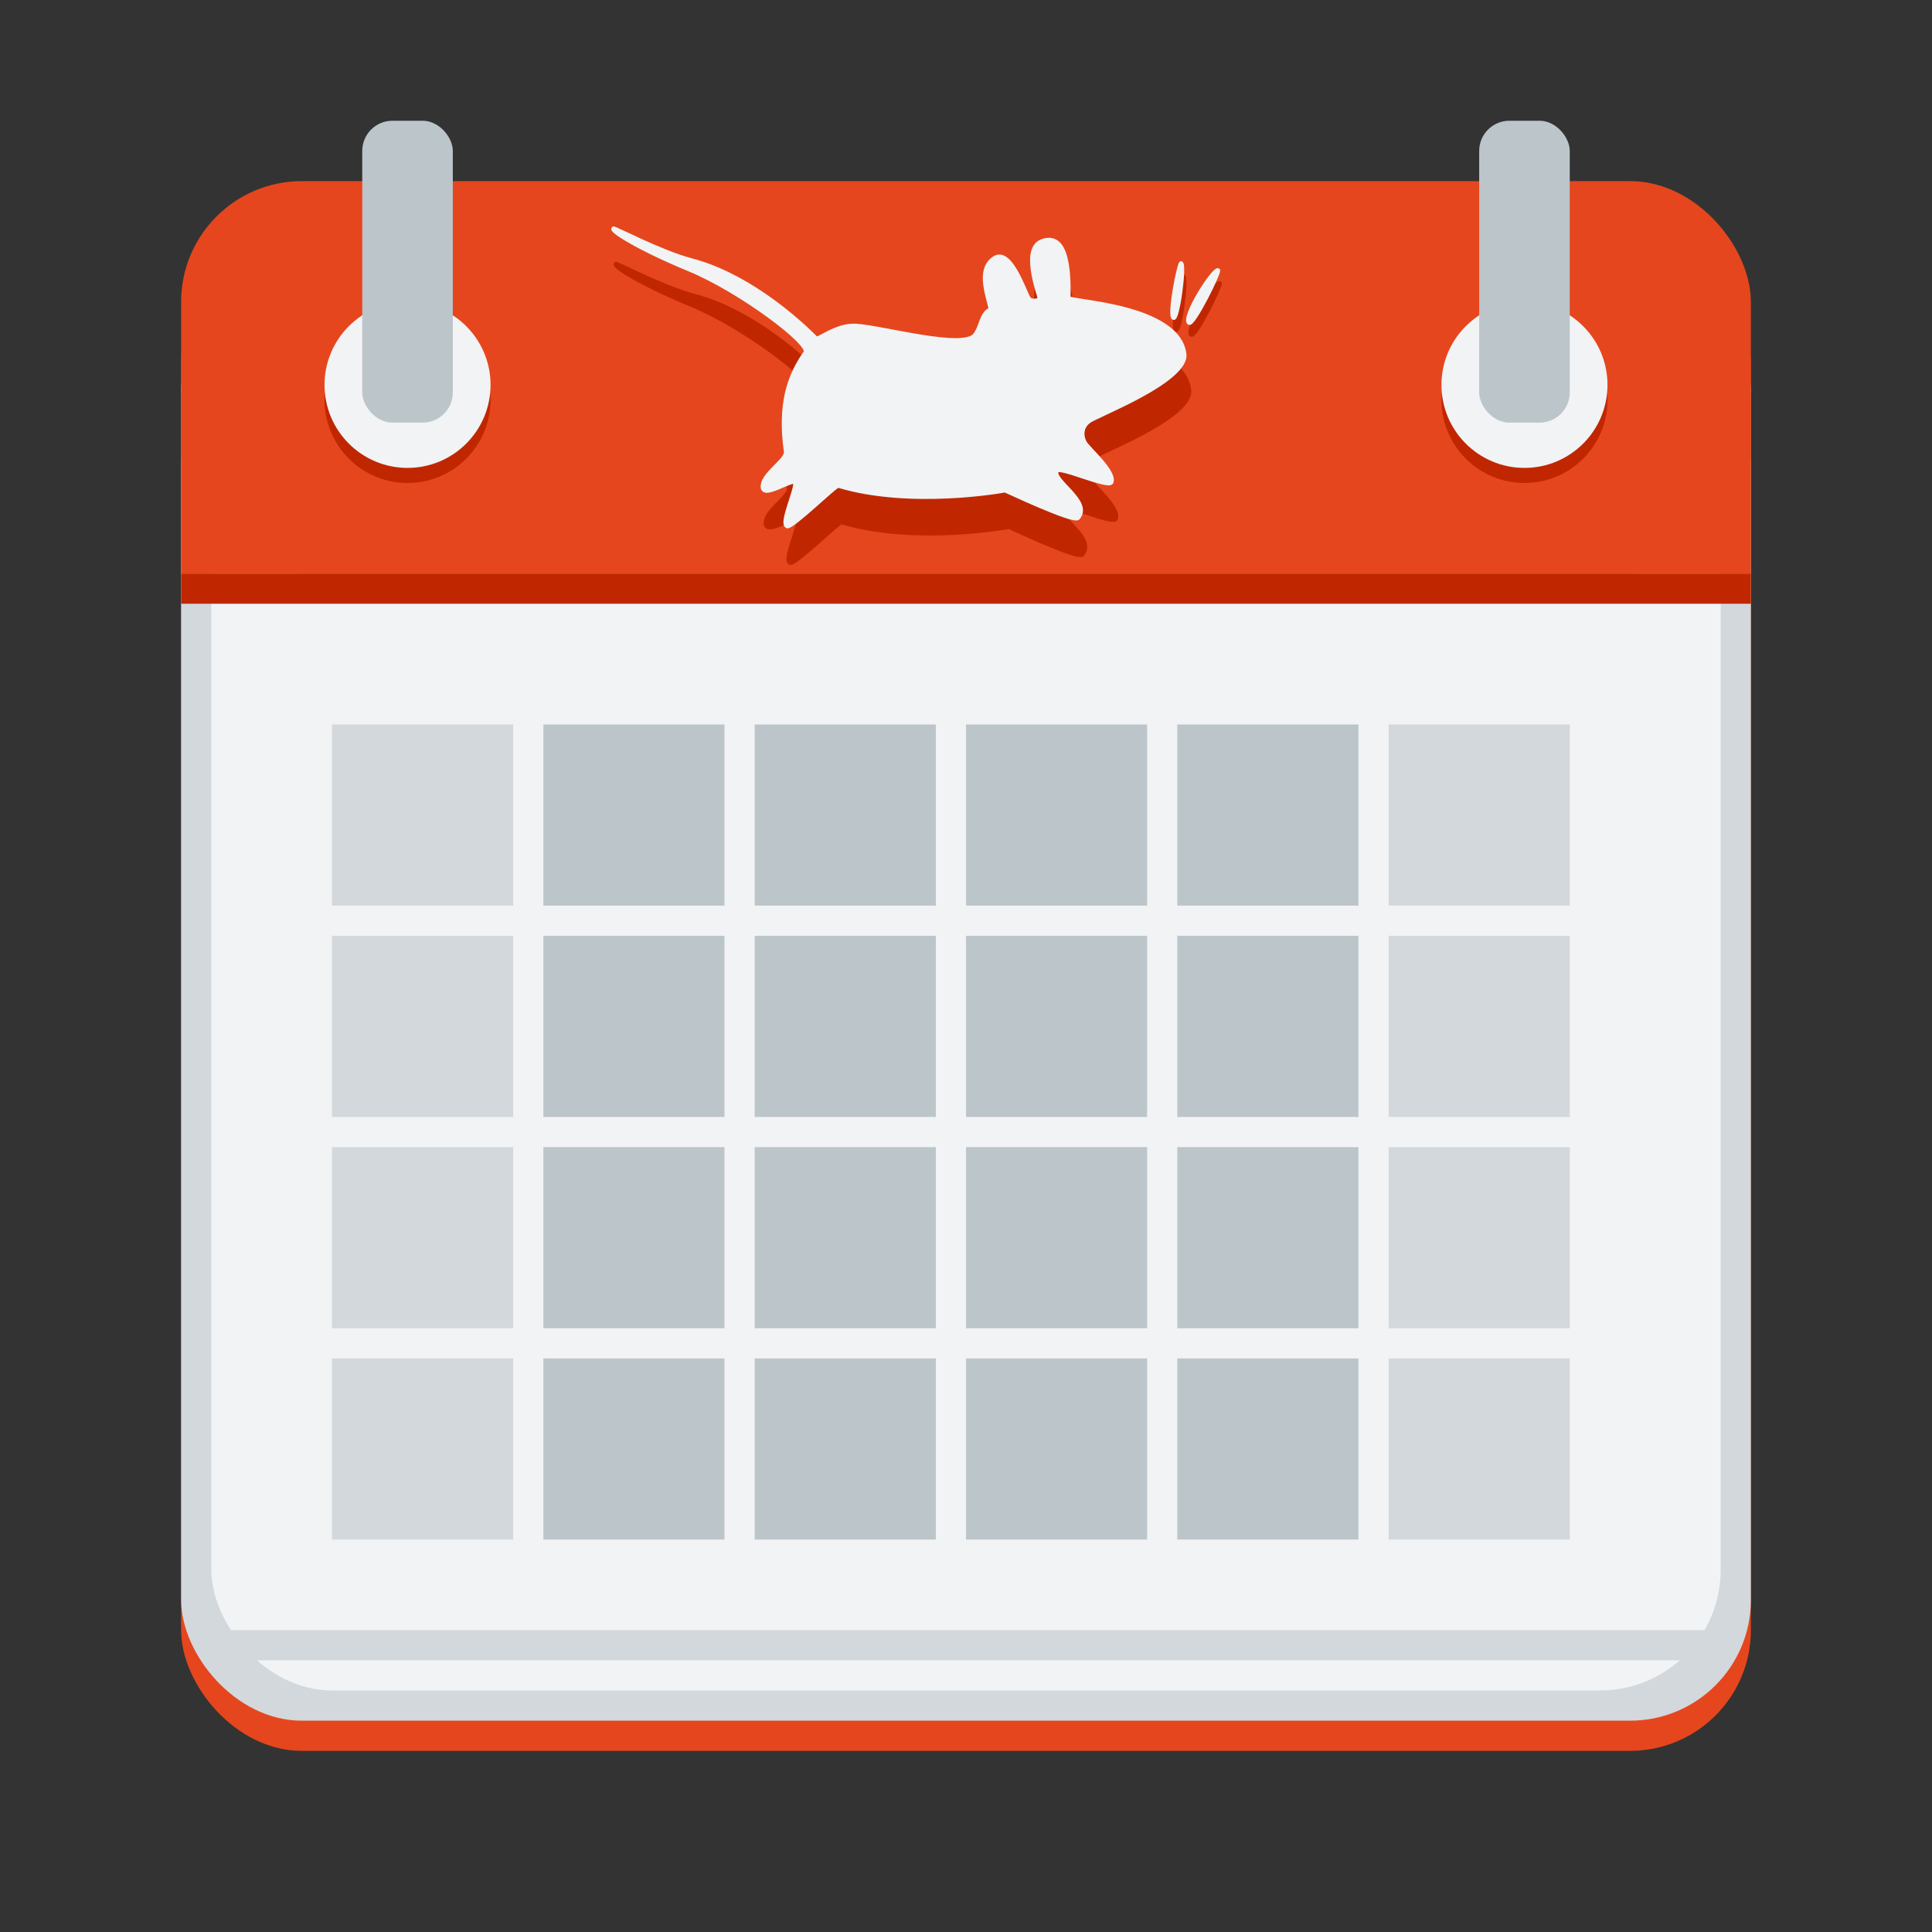 <?xml version="1.0" encoding="UTF-8" standalone="no"?>
<svg
   width="64"
   height="64"
   id="svg11300"
   version="1.0"
   style="display:inline;enable-background:new"
   viewBox="0 0 64 64"
   sodipodi:docname="org.xfce.orage.svg"
   inkscape:version="1.1.1 (3bf5ae0d25, 2021-09-20)"
   inkscape:export-filename="org.xfce.orage.png"
   inkscape:export-xdpi="96"
   inkscape:export-ydpi="96"
   xmlns:inkscape="http://www.inkscape.org/namespaces/inkscape"
   xmlns:sodipodi="http://sodipodi.sourceforge.net/DTD/sodipodi-0.dtd"
   xmlns="http://www.w3.org/2000/svg"
   xmlns:svg="http://www.w3.org/2000/svg"
   xmlns:rdf="http://www.w3.org/1999/02/22-rdf-syntax-ns#"
   xmlns:cc="http://creativecommons.org/ns#"
   xmlns:dc="http://purl.org/dc/elements/1.1/">
  <rect x="0" y="0" width="64" height="64" fill="#333333" stroke="none"/>
  <sodipodi:namedview
     pagecolor="#ffffff"
     bordercolor="#666666"
     borderopacity="1"
     objecttolerance="10"
     gridtolerance="10"
     guidetolerance="10"
     inkscape:pageopacity="0"
     inkscape:pageshadow="2"
     inkscape:window-width="1385"
     inkscape:window-height="1026"
     id="namedview44"
     showgrid="false"
     inkscape:zoom="15.217653"
     inkscape:cx="20.92964"
     inkscape:cy="34.433694"
     inkscape:window-x="235"
     inkscape:window-y="0"
     inkscape:window-maximized="0"
     inkscape:current-layer="svg11300"
     inkscape:lockguides="false"
     showguides="true"
     inkscape:guide-bbox="true"
     inkscape:pagecheckerboard="0"
     inkscape:snap-center="true"
     inkscape:snap-object-midpoints="true"
     width="64px">
    <inkscape:grid
       type="xygrid"
       id="grid4761"
       empspacing="4" />
  </sodipodi:namedview>
  <title
     id="title4162">Adwaita Icon Template</title>
  <defs
     id="defs3">
    <linearGradient
       id="linearGradient1020"
       inkscape:swatch="gradient">
      <stop
         style="stop-color:#ffffff;stop-opacity:1;"
         offset="0"
         id="stop1016" />
      <stop
         style="stop-color:#ffffff;stop-opacity:0.094"
         offset="1"
         id="stop1018" />
    </linearGradient>
  </defs>
  <rect
     style="display:inline;opacity:1;fill:#e6461d;fill-opacity:1;stroke:none;stroke-width:0.25;stroke-linecap:butt;stroke-linejoin:miter;stroke-miterlimit:4;stroke-dasharray:none;stroke-dashoffset:0;stroke-opacity:1;marker:none;marker-start:none;marker-mid:none;marker-end:none;paint-order:normal;enable-background:new"
     id="rect905"
     width="52"
     height="50"
     x="6"
     y="8"
     rx="4"
     ry="4" />
  <rect
     style="display:inline;opacity:1;fill:#d2d8dc;fill-opacity:1;stroke:none;stroke-width:0.25;stroke-linecap:butt;stroke-linejoin:miter;stroke-miterlimit:4;stroke-dasharray:none;stroke-dashoffset:0;stroke-opacity:1;marker:none;marker-start:none;marker-mid:none;marker-end:none;paint-order:normal;enable-background:new"
     id="rect879"
     width="52"
     height="48"
     x="6"
     y="9"
     rx="4"
     ry="4" />
  <rect
     ry="4"
     rx="4"
     y="11"
     x="7"
     height="45"
     width="50"
     id="rect1711"
     style="display:inline;opacity:1;fill:#f1f3f5;fill-opacity:1;stroke:none;stroke-width:0.25;stroke-linecap:butt;stroke-linejoin:miter;stroke-miterlimit:4;stroke-dasharray:none;stroke-dashoffset:0;stroke-opacity:1;marker:none;marker-start:none;marker-mid:none;marker-end:none;paint-order:normal;enable-background:new" />
  <rect
     style="opacity:1;fill:#e6461d;fill-opacity:1;stroke-width:1;stroke-linecap:round;stroke-linejoin:round"
     id="rect874"
     width="52"
     height="13"
     x="6"
     y="6"
     rx="4"
     ry="4" />
  <rect
     style="opacity:1;fill:#e6461d;fill-opacity:1;stroke-width:1;stroke-linecap:round;stroke-linejoin:round"
     id="rect1106"
     width="52"
     height="6"
     x="6"
     y="13" />
  <rect
     style="opacity:1;fill:#c02700;fill-opacity:1;stroke-width:1;stroke-linecap:round;stroke-linejoin:round"
     id="rect15096"
     width="52"
     height="1"
     x="6"
     y="19" />
  <rect
     style="opacity:1;fill:#bcc5ca;fill-opacity:1;stroke-width:1;stroke-linecap:round;stroke-linejoin:round"
     id="rect15906"
     width="6"
     height="6"
     x="25"
     y="24" />
  <rect
     style="opacity:1;fill:#bcc5ca;fill-opacity:1;stroke-width:1;stroke-linecap:round;stroke-linejoin:round"
     id="rect15992"
     width="6"
     height="6"
     x="18"
     y="24" />
  <rect
     style="opacity:1;fill:#bcc5ca;fill-opacity:1;stroke-width:1;stroke-linecap:round;stroke-linejoin:round"
     id="rect16370"
     width="6"
     height="6"
     x="32"
     y="24" />
  <rect
     style="opacity:1;fill:#bcc5ca;fill-opacity:1;stroke-width:1;stroke-linecap:round;stroke-linejoin:round"
     id="rect17370"
     width="6"
     height="6"
     x="39"
     y="24" />
  <rect
     style="opacity:1;fill:#d2d8dc;fill-opacity:1;stroke-width:1;stroke-linecap:round;stroke-linejoin:round"
     id="rect112097"
     width="6"
     height="6"
     x="46"
     y="24" />
  <rect
     style="opacity:1;fill:#bcc5ca;fill-opacity:1;stroke-width:1;stroke-linecap:round;stroke-linejoin:round"
     id="rect112193"
     width="6"
     height="6"
     x="25"
     y="31" />
  <rect
     style="opacity:1;fill:#bcc5ca;fill-opacity:1;stroke-width:1;stroke-linecap:round;stroke-linejoin:round"
     id="rect112197"
     width="6"
     height="6"
     x="18"
     y="31" />
  <rect
     style="opacity:1;fill:#bcc5ca;fill-opacity:1;stroke-width:1;stroke-linecap:round;stroke-linejoin:round"
     id="rect112199"
     width="6"
     height="6"
     x="32"
     y="31" />
  <rect
     style="opacity:1;fill:#bcc5ca;fill-opacity:1;stroke-width:1;stroke-linecap:round;stroke-linejoin:round"
     id="rect112201"
     width="6"
     height="6"
     x="39"
     y="31" />
  <rect
     style="opacity:1;fill:#d2d8dc;fill-opacity:1;stroke-width:1;stroke-linecap:round;stroke-linejoin:round"
     id="rect112205"
     width="6"
     height="6"
     x="46"
     y="31" />
  <rect
     style="opacity:1;fill:#bcc5ca;fill-opacity:1;stroke-width:1;stroke-linecap:round;stroke-linejoin:round"
     id="rect112287"
     width="6"
     height="6"
     x="25"
     y="38" />
  <rect
     style="opacity:1;fill:#bcc5ca;fill-opacity:1;stroke-width:1;stroke-linecap:round;stroke-linejoin:round"
     id="rect112291"
     width="6"
     height="6"
     x="18"
     y="38" />
  <rect
     style="opacity:1;fill:#bcc5ca;fill-opacity:1;stroke-width:1;stroke-linecap:round;stroke-linejoin:round"
     id="rect112293"
     width="6"
     height="6"
     x="32"
     y="38" />
  <rect
     style="opacity:1;fill:#bcc5ca;fill-opacity:1;stroke-width:1;stroke-linecap:round;stroke-linejoin:round"
     id="rect112295"
     width="6"
     height="6"
     x="39"
     y="38" />
  <rect
     style="opacity:1;fill:#d2d8dc;fill-opacity:1;stroke-width:1;stroke-linecap:round;stroke-linejoin:round"
     id="rect112299"
     width="6"
     height="6"
     x="46"
     y="38" />
  <rect
     style="opacity:1;fill:#bcc5ca;fill-opacity:1;stroke-width:1;stroke-linecap:round;stroke-linejoin:round"
     id="rect112395"
     width="6"
     height="6"
     x="25"
     y="45" />
  <rect
     style="opacity:1;fill:#bcc5ca;fill-opacity:1;stroke-width:1;stroke-linecap:round;stroke-linejoin:round"
     id="rect112399"
     width="6"
     height="6"
     x="18"
     y="45" />
  <rect
     style="opacity:1;fill:#bcc5ca;fill-opacity:1;stroke-width:1;stroke-linecap:round;stroke-linejoin:round"
     id="rect112401"
     width="6"
     height="6"
     x="32"
     y="45" />
  <rect
     style="opacity:1;fill:#bcc5ca;fill-opacity:1;stroke-width:1;stroke-linecap:round;stroke-linejoin:round"
     id="rect112403"
     width="6"
     height="6"
     x="39"
     y="45" />
  <rect
     style="opacity:1;fill:#d2d8dc;fill-opacity:1;stroke-width:1;stroke-linecap:round;stroke-linejoin:round"
     id="rect112407"
     width="6"
     height="6"
     x="46"
     y="45" />
  <rect
     style="opacity:1;fill:#d2d8dc;fill-opacity:1;stroke-width:1;stroke-linecap:round;stroke-linejoin:round"
     id="rect25256"
     width="6"
     height="6"
     x="11"
     y="24" />
  <rect
     style="opacity:1;fill:#d2d8dc;fill-opacity:1;stroke-width:1;stroke-linecap:round;stroke-linejoin:round"
     id="rect25258"
     width="6"
     height="6"
     x="11"
     y="31" />
  <rect
     style="opacity:1;fill:#d2d8dc;fill-opacity:1;stroke-width:1;stroke-linecap:round;stroke-linejoin:round"
     id="rect25260"
     width="6"
     height="6"
     x="11"
     y="38" />
  <rect
     style="opacity:1;fill:#d2d8dc;fill-opacity:1;stroke-width:1;stroke-linecap:round;stroke-linejoin:round"
     id="rect25262"
     width="6"
     height="6"
     x="11"
     y="45" />
  <g
     id="g895"
     style="display:inline;fill:#f1f3f5;fill-opacity:1;stroke:none;stroke-width:0.84;enable-background:new"
     transform="matrix(0.221,0,0,0.221,8.618,-60.611)" />
  <rect
     style="fill:#d2d8dc;fill-opacity:1;stroke-width:0.5;stroke-linecap:round;stroke-linejoin:round"
     id="rect1067"
     width="50"
     height="1"
     x="7"
     y="54" />
  <circle
     style="display:inline;fill:#c02700;fill-opacity:1;stroke-width:1;stroke-linecap:round;stroke-linejoin:round;enable-background:new"
     id="circle191262"
     cx="13.5"
     cy="13.25"
     r="2.75" />
  <circle
     style="display:inline;fill:#f1f3f5;fill-opacity:1;stroke-width:1;stroke-linecap:round;stroke-linejoin:round;enable-background:new"
     id="path2530"
     cx="13.5"
     cy="12.75"
     r="2.75" />
  <g
     id="g901"
     transform="matrix(0.111,0,0,0.111,3.422,-30.476)"
     style="display:inline;fill:#f1f3f5;fill-opacity:1;stroke:none;stroke-width:1.68;enable-background:new">
    <path
       id="path899"
       style="color:#000000;fill:#c02700;fill-opacity:1;fill-rule:evenodd;stroke-width:1.41;-inkscape-stroke:none"
       d="m 152.898,352.712 -0.105,0.011 -0.105,0.053 c -0.13,0.071 -0.272,0.215 -0.347,0.389 -0.075,0.174 -0.068,0.353 -0.042,0.484 0.053,0.261 0.156,0.391 0.274,0.537 0.235,0.291 0.569,0.585 1.031,0.937 0.924,0.704 2.358,1.62 4.304,2.725 3.892,2.211 9.809,5.143 17.51,8.313 7.596,3.127 16.719,8.693 23.698,13.785 3.49,2.546 6.452,4.977 8.408,6.903 0.978,0.963 1.701,1.806 2.105,2.431 0.202,0.312 0.318,0.573 0.358,0.726 0.04,0.153 0.007,0.145 0.032,0.105 l 0.021,-0.021 c -5.062,7.13 -8.057,15.779 -6.009,30.296 v 0.011 c 0.039,0.272 -0.234,0.913 -0.873,1.694 -0.639,0.781 -1.561,1.676 -2.494,2.631 -0.933,0.954 -1.88,1.961 -2.578,3.02 -0.698,1.059 -1.168,2.214 -0.989,3.409 v 0.011 c 0.088,0.533 0.45,1.008 0.905,1.21 0.455,0.203 0.934,0.204 1.431,0.137 0.995,-0.133 2.12,-0.576 3.262,-1.052 1.142,-0.476 2.284,-0.995 3.157,-1.315 0.398,-0.146 0.718,-0.233 0.947,-0.274 -0.002,0.151 0.019,0.221 -0.021,0.463 -0.073,0.441 -0.213,0.997 -0.389,1.621 -0.352,1.248 -0.858,2.76 -1.326,4.241 -0.468,1.481 -0.896,2.931 -1.084,4.115 -0.094,0.592 -0.13,1.117 -0.053,1.6 0.078,0.483 0.343,1.016 0.873,1.21 l 0.021,0.011 0.021,0.011 c 0.367,0.109 0.605,0.009 0.842,-0.084 0.237,-0.093 0.477,-0.234 0.747,-0.4 0.539,-0.332 1.184,-0.803 1.915,-1.379 1.462,-1.151 3.26,-2.701 5.03,-4.262 1.77,-1.561 3.51,-3.128 4.851,-4.283 0.671,-0.577 1.242,-1.056 1.652,-1.368 0.196,-0.15 0.353,-0.255 0.452,-0.316 10.8,3.219 23.102,3.615 32.811,3.178 4.889,-0.22 9.119,-0.653 12.165,-1.042 1.523,-0.194 2.743,-0.373 3.609,-0.516 0.433,-0.071 0.784,-0.132 1.031,-0.179 0.098,-0.019 0.162,-0.038 0.232,-0.053 v 0.011 c 0.14,0.061 0.357,0.149 0.631,0.274 0.548,0.248 1.338,0.609 2.294,1.042 1.911,0.865 4.481,2.024 7.114,3.146 2.632,1.122 5.319,2.212 7.482,2.957 1.082,0.373 2.033,0.659 2.799,0.821 0.383,0.081 0.724,0.128 1.031,0.137 0.307,0.009 0.595,0.01 0.916,-0.2 l 0.074,-0.042 0.053,-0.063 c 1.266,-1.371 1.32,-3.062 0.716,-4.556 -0.604,-1.494 -1.772,-2.902 -2.978,-4.23 -1.206,-1.328 -2.459,-2.577 -3.241,-3.599 -0.391,-0.511 -0.661,-0.966 -0.758,-1.284 -0.085,-0.281 -0.046,-0.384 0.042,-0.516 0.077,-0.009 0.191,-0.016 0.368,0 0.42,0.038 1.049,0.162 1.789,0.358 1.48,0.393 3.41,1.047 5.346,1.684 1.936,0.637 3.873,1.26 5.409,1.621 0.768,0.18 1.435,0.299 1.999,0.305 0.282,0.003 0.536,-0.012 0.8,-0.105 0.264,-0.093 0.566,-0.306 0.695,-0.631 l 0.011,-0.021 v -0.021 c 0.362,-1.093 -0.038,-2.259 -0.684,-3.431 -0.646,-1.171 -1.585,-2.376 -2.589,-3.546 -1.004,-1.17 -2.075,-2.294 -2.957,-3.241 -0.879,-0.943 -1.584,-1.758 -1.799,-2.115 -0.446,-0.792 -0.725,-1.851 -0.6,-2.873 0.126,-1.024 0.616,-2.013 1.789,-2.831 0.231,-0.161 0.957,-0.541 1.936,-1.01 0.979,-0.47 2.242,-1.061 3.683,-1.736 2.881,-1.351 6.472,-3.064 9.955,-4.977 3.483,-1.913 6.85,-4.014 9.323,-6.188 2.472,-2.173 4.154,-4.465 3.82,-6.84 -0.52,-3.861 -3.072,-6.8 -6.472,-9.008 -3.4,-2.208 -7.672,-3.742 -11.891,-4.851 -4.219,-1.109 -8.384,-1.786 -11.512,-2.273 -1.564,-0.243 -2.875,-0.443 -3.788,-0.61 -0.457,-0.084 -0.81,-0.167 -1.031,-0.232 h -0.011 c -0.002,-0.161 -0.002,-0.363 0,-0.631 0.004,-0.596 0.013,-1.414 0,-2.378 -0.025,-1.928 -0.133,-4.42 -0.537,-6.798 -0.404,-2.378 -1.076,-4.656 -2.389,-6.198 -1.311,-1.541 -3.394,-2.188 -5.925,-1.189 -1.672,0.625 -2.613,2.072 -3.01,3.736 -0.397,1.666 -0.321,3.594 -0.063,5.483 0.258,1.888 0.707,3.733 1.115,5.219 0.409,1.486 0.784,2.666 0.852,2.968 0.043,0.188 0.04,0.131 -0.032,0.189 -0.072,0.058 -0.305,0.153 -0.6,0.179 -0.295,0.026 -0.636,-0.007 -0.905,-0.074 -0.269,-0.067 -0.458,-0.213 -0.421,-0.168 -0.057,-0.069 -0.274,-0.436 -0.505,-0.926 -0.231,-0.49 -0.496,-1.116 -0.81,-1.831 -0.628,-1.429 -1.405,-3.192 -2.305,-4.841 -0.9,-1.649 -1.914,-3.193 -3.094,-4.23 -0.59,-0.519 -1.237,-0.91 -1.947,-1.084 -0.71,-0.174 -1.485,-0.11 -2.21,0.253 l -0.011,0.011 -0.011,0.011 c -1.843,1.016 -2.837,2.634 -3.241,4.378 -0.404,1.744 -0.262,3.613 0.032,5.356 0.294,1.743 0.748,3.362 1.042,4.535 0.147,0.587 0.249,1.071 0.274,1.347 0.009,0.092 0.002,0.109 0,0.137 -1.315,0.821 -1.982,2.116 -2.494,3.452 -0.537,1.4 -0.979,2.865 -1.894,4.136 h -0.011 c -0.277,0.397 -0.863,0.762 -1.778,1 -0.916,0.238 -2.125,0.355 -3.536,0.358 -2.821,0.006 -6.429,-0.434 -10.186,-1.031 -7.515,-1.194 -15.589,-3.044 -19.71,-3.294 -3.1,-0.183 -6.037,0.979 -8.261,2.073 -1.112,0.547 -2.051,1.086 -2.715,1.431 -0.308,0.16 -0.546,0.261 -0.695,0.316 -7.189,-7.164 -21.73,-19.383 -37.862,-23.509 -4.423,-1.2 -10.006,-3.564 -14.532,-5.619 -2.263,-1.028 -4.261,-1.983 -5.735,-2.673 -0.737,-0.345 -1.341,-0.615 -1.789,-0.81 -0.224,-0.097 -0.405,-0.176 -0.558,-0.232 -0.077,-0.028 -0.146,-0.054 -0.221,-0.074 -0.075,-0.02 -0.121,-0.062 -0.368,-0.021 z"
       sodipodi:nodetypes="cccscssscssscccccsssccsssscccsscccccssssscssscccsssssccccssssccsssccccccsscsssssscssssccccsscscscscccssssscccscsccsccscccssccssccccc" />
  </g>
  <g
     id="g7021"
     style="display:inline;fill:#c02700;fill-opacity:1;stroke:none;stroke-width:1.24;enable-background:new"
     transform="matrix(0.15,0,0,0.15,-7.733,-44.375)">
    <path
       id="path7019"
       style="color:#000000;fill:#c02700;fill-opacity:1;fill-rule:evenodd;stroke-width:0.164pt;-inkscape-stroke:none"
       d="m 79.529,18.498 c -0.025,-0.001 -0.05,0.004 -0.068,0.012 -0.037,0.015 -0.067,0.037 -0.102,0.066 -0.068,0.058 -0.145,0.145 -0.23,0.252 -0.171,0.214 -0.375,0.513 -0.561,0.826 -0.186,0.313 -0.354,0.639 -0.457,0.908 -0.051,0.135 -0.086,0.256 -0.098,0.359 -0.011,0.103 -0.002,0.206 0.08,0.268 0.046,0.034 0.109,0.024 0.145,0.006 0.036,-0.018 0.065,-0.044 0.096,-0.076 0.062,-0.064 0.13,-0.156 0.205,-0.27 0.151,-0.228 0.328,-0.542 0.496,-0.863 0.169,-0.322 0.327,-0.651 0.439,-0.906 0.056,-0.128 0.1,-0.235 0.129,-0.318 0.014,-0.042 0.025,-0.076 0.031,-0.107 0.003,-0.016 0.006,-0.031 0.006,-0.049 -4.42e-4,-0.018 5.04e-4,-0.045 -0.031,-0.076 l -0.004,-0.002 -0.002,-0.004 c -0.022,-0.018 -0.049,-0.024 -0.074,-0.025 z"
       transform="matrix(4.525,0,0,4.525,-38.994,274.237)" />
  </g>
  <g
     id="g7025"
     transform="matrix(0.15,0,0,0.15,-8.936,-44.606)"
     style="display:inline;fill:#c02700;fill-opacity:1;stroke:none;stroke-width:1.24;enable-background:new">
    <path
       id="path7023"
       style="color:#000000;fill:#c02700;fill-opacity:1;fill-rule:evenodd;stroke-width:0.164pt;-inkscape-stroke:none"
       d="m 77.756,18.16 c -0.011,0.001 -0.021,0.004 -0.029,0.008 -0.032,0.014 -0.042,0.028 -0.051,0.041 -0.018,0.026 -0.028,0.052 -0.041,0.086 -0.025,0.067 -0.052,0.164 -0.082,0.281 -0.059,0.235 -0.126,0.558 -0.182,0.889 -0.056,0.33 -0.102,0.667 -0.119,0.934 -0.008,0.133 -0.009,0.248 0,0.34 0.005,0.046 0.012,0.084 0.025,0.121 0.013,0.035 0.035,0.07 0.076,0.094 0.019,0.012 0.043,0.023 0.068,0.021 0.029,-0.002 0.052,-0.016 0.068,-0.029 0.033,-0.026 0.051,-0.055 0.068,-0.09 0.035,-0.069 0.063,-0.162 0.094,-0.279 0.061,-0.234 0.12,-0.559 0.166,-0.891 0.046,-0.332 0.081,-0.672 0.092,-0.941 0.005,-0.135 0.004,-0.25 -0.004,-0.342 -0.004,-0.046 -0.011,-0.086 -0.021,-0.121 -0.009,-0.033 -0.022,-0.065 -0.057,-0.094 -0.01,-0.009 -0.021,-0.021 -0.039,-0.025 -0.011,-0.003 -0.022,-0.003 -0.033,-0.002 z"
       transform="matrix(4.525,0,0,4.525,-30.962,275.782)" />
  </g>
  <path
     id="path7721"
     style="color:#000000;display:inline;fill:#f1f3f5;fill-opacity:1;fill-rule:evenodd;stroke:none;stroke-width:0.185pt;-inkscape-stroke:none;enable-background:new"
     d="m 20.318,7.502 -0.012,0.001 -0.012,0.006 c -0.014,0.008 -0.03,0.024 -0.038,0.043 -0.008,0.019 -0.008,0.039 -0.005,0.053 0.006,0.029 0.017,0.043 0.03,0.059 0.026,0.032 0.063,0.065 0.114,0.103 0.102,0.078 0.261,0.179 0.476,0.301 0.43,0.244 1.084,0.568 1.935,0.919 0.839,0.346 1.848,0.961 2.619,1.523 0.386,0.281 0.713,0.55 0.929,0.763 0.108,0.106 0.188,0.2 0.233,0.269 0.022,0.035 0.035,0.063 0.04,0.08 0.004,0.017 7.5e-4,0.016 0.004,0.012 l 0.002,-0.002 c -0.559,0.788 -0.89,1.744 -0.664,3.348 v 0.001 c 0.004,0.03 -0.026,0.101 -0.097,0.187 -0.071,0.086 -0.172,0.185 -0.276,0.291 -0.103,0.105 -0.208,0.217 -0.285,0.334 -0.077,0.117 -0.129,0.245 -0.109,0.377 v 0.001 c 0.01,0.059 0.05,0.111 0.1,0.134 0.05,0.022 0.103,0.022 0.158,0.015 0.11,-0.015 0.234,-0.064 0.36,-0.116 0.126,-0.053 0.252,-0.11 0.349,-0.145 0.044,-0.016 0.079,-0.026 0.105,-0.03 -1.85e-4,0.017 0.002,0.024 -0.002,0.051 -0.008,0.049 -0.024,0.11 -0.043,0.179 -0.039,0.138 -0.095,0.305 -0.147,0.469 -0.052,0.164 -0.099,0.324 -0.12,0.455 -0.01,0.065 -0.014,0.123 -0.006,0.177 0.009,0.053 0.038,0.112 0.097,0.134 l 0.002,0.001 0.002,0.001 c 0.041,0.012 0.067,9.5e-4 0.093,-0.009 0.026,-0.01 0.053,-0.026 0.083,-0.044 0.06,-0.037 0.131,-0.089 0.212,-0.152 0.162,-0.127 0.36,-0.298 0.556,-0.471 0.196,-0.172 0.388,-0.346 0.536,-0.473 0.074,-0.064 0.137,-0.117 0.183,-0.151 0.022,-0.017 0.039,-0.028 0.05,-0.035 1.194,0.356 2.553,0.4 3.626,0.351 0.54,-0.024 1.008,-0.072 1.344,-0.115 0.168,-0.021 0.303,-0.041 0.399,-0.057 0.048,-0.008 0.087,-0.015 0.114,-0.02 0.011,-0.002 0.018,-0.004 0.026,-0.006 0,0 0,0.001 0,0.001 0.015,0.007 0.04,0.017 0.07,0.03 0.061,0.027 0.148,0.067 0.254,0.115 0.211,0.096 0.495,0.224 0.786,0.348 0.291,0.124 0.588,0.244 0.827,0.327 0.12,0.041 0.225,0.073 0.309,0.091 0.042,0.009 0.08,0.014 0.114,0.015 0.034,0.001 0.066,0.001 0.101,-0.022 l 0.008,-0.005 0.006,-0.007 c 0.14,-0.151 0.146,-0.338 0.079,-0.504 -0.067,-0.165 -0.196,-0.321 -0.329,-0.467 -0.133,-0.147 -0.272,-0.285 -0.358,-0.398 -0.043,-0.056 -0.073,-0.107 -0.084,-0.142 -0.009,-0.031 -0.005,-0.042 0.005,-0.057 0.009,-9.5e-4 0.021,-0.002 0.041,0 0.046,0.004 0.116,0.018 0.198,0.04 0.164,0.043 0.377,0.116 0.591,0.186 0.214,0.07 0.428,0.139 0.598,0.179 0.085,0.02 0.159,0.033 0.221,0.034 0.031,3.71e-4 0.059,-0.001 0.088,-0.012 0.029,-0.01 0.063,-0.034 0.077,-0.07 l 0.001,-0.002 v -0.002 c 0.04,-0.121 -0.004,-0.25 -0.076,-0.379 -0.071,-0.129 -0.175,-0.263 -0.286,-0.392 -0.111,-0.129 -0.229,-0.254 -0.327,-0.358 -0.097,-0.104 -0.175,-0.194 -0.199,-0.234 -0.049,-0.088 -0.08,-0.205 -0.066,-0.317 0.014,-0.113 0.068,-0.222 0.198,-0.313 0.026,-0.018 0.106,-0.06 0.214,-0.112 0.108,-0.052 0.248,-0.117 0.407,-0.192 0.318,-0.149 0.715,-0.339 1.1,-0.55 0.385,-0.211 0.757,-0.444 1.03,-0.684 0.273,-0.24 0.459,-0.493 0.422,-0.756 -0.058,-0.427 -0.339,-0.751 -0.715,-0.995 -0.376,-0.244 -0.848,-0.414 -1.314,-0.536 -0.466,-0.123 -0.926,-0.197 -1.272,-0.251 -0.173,-0.027 -0.318,-0.049 -0.419,-0.067 -0.05,-0.009 -0.09,-0.018 -0.114,-0.026 0,0 -0.001,0 -0.001,0 -1.86e-4,-0.018 -1.86e-4,-0.04 0,-0.07 4.64e-4,-0.066 0.001,-0.156 0,-0.263 -0.003,-0.213 -0.015,-0.488 -0.059,-0.751 -0.045,-0.263 -0.119,-0.515 -0.264,-0.685 -0.145,-0.17 -0.375,-0.242 -0.655,-0.131 -0.185,0.069 -0.289,0.229 -0.333,0.413 -0.044,0.184 -0.035,0.397 -0.007,0.606 0.028,0.209 0.078,0.413 0.123,0.577 0.045,0.164 0.087,0.295 0.094,0.328 0.005,0.021 0.004,0.014 -0.004,0.021 -0.008,0.006 -0.034,0.017 -0.066,0.02 -0.033,0.003 -0.07,-7.5e-4 -0.1,-0.008 -0.03,-0.007 -0.051,-0.024 -0.047,-0.019 -0.006,-0.008 -0.03,-0.048 -0.056,-0.102 -0.026,-0.054 -0.055,-0.123 -0.09,-0.202 -0.069,-0.158 -0.155,-0.353 -0.255,-0.535 -0.099,-0.182 -0.211,-0.353 -0.342,-0.467 -0.065,-0.057 -0.137,-0.101 -0.215,-0.12 -0.078,-0.019 -0.164,-0.012 -0.244,0.028 l -0.001,0.001 -0.001,0.001 c -0.204,0.112 -0.314,0.291 -0.358,0.484 -0.045,0.193 -0.029,0.399 0.004,0.592 0.032,0.193 0.083,0.372 0.115,0.501 0.016,0.065 0.028,0.118 0.03,0.149 9.5e-4,0.01 1.86e-4,0.012 0,0.015 -0.145,0.091 -0.219,0.234 -0.276,0.381 -0.059,0.155 -0.108,0.317 -0.209,0.457 h -0.001 c -0.031,0.044 -0.095,0.084 -0.197,0.11 -0.101,0.026 -0.235,0.039 -0.391,0.04 -0.312,6.5e-4 -0.71,-0.048 -1.126,-0.114 -0.83,-0.132 -1.723,-0.336 -2.178,-0.364 -0.343,-0.02 -0.667,0.108 -0.913,0.229 -0.123,0.06 -0.227,0.12 -0.3,0.158 -0.034,0.018 -0.06,0.029 -0.077,0.035 -0.794,-0.792 -2.401,-2.142 -4.184,-2.598 -0.489,-0.133 -1.106,-0.394 -1.606,-0.621 -0.25,-0.114 -0.471,-0.219 -0.634,-0.295 -0.081,-0.038 -0.148,-0.068 -0.198,-0.09 -0.025,-0.011 -0.045,-0.019 -0.062,-0.026 -0.009,-0.003 -0.016,-0.006 -0.024,-0.008 -0.008,-0.002 -0.013,-0.007 -0.041,-0.002 z" />
  <g
     id="path13-0"
     style="display:inline;fill:#f1f3f5;fill-opacity:1;stroke:none;stroke-width:1.216;enable-background:new"
     transform="matrix(0.153,0,0,0.153,-8.75,-45.88)">
    <path
       id="path7709"
       style="color:#000000;fill:#f1f3f5;fill-opacity:1;fill-rule:evenodd;stroke-width:0.161pt;-inkscape-stroke:none"
       d="m 79.529,18.498 c -0.025,-0.001 -0.05,0.004 -0.068,0.012 -0.037,0.015 -0.067,0.037 -0.102,0.066 -0.068,0.058 -0.145,0.145 -0.23,0.252 -0.171,0.214 -0.375,0.513 -0.561,0.826 -0.186,0.313 -0.354,0.639 -0.457,0.908 -0.051,0.135 -0.086,0.256 -0.098,0.359 -0.011,0.103 -0.002,0.206 0.08,0.268 0.046,0.034 0.109,0.024 0.145,0.006 0.036,-0.018 0.065,-0.044 0.096,-0.076 0.062,-0.064 0.13,-0.156 0.205,-0.27 0.151,-0.228 0.328,-0.542 0.496,-0.863 0.169,-0.322 0.327,-0.651 0.439,-0.906 0.056,-0.128 0.1,-0.235 0.129,-0.318 0.014,-0.042 0.025,-0.076 0.031,-0.107 0.003,-0.016 0.006,-0.031 0.006,-0.049 -4.42e-4,-0.018 5.04e-4,-0.045 -0.031,-0.076 l -0.004,-0.002 -0.002,-0.004 c -0.022,-0.018 -0.049,-0.024 -0.074,-0.025 z"
       transform="matrix(4.525,0,0,4.525,-38.994,274.237)" />
  </g>
  <g
     id="path18-2"
     transform="matrix(0.153,0,0,0.153,-9.975,-46.116)"
     style="display:inline;fill:#f1f3f5;fill-opacity:1;stroke:none;stroke-width:1.216;enable-background:new">
    <path
       id="path7715"
       style="color:#000000;fill:#f1f3f5;fill-opacity:1;fill-rule:evenodd;stroke-width:0.161pt;-inkscape-stroke:none"
       d="m 77.756,18.16 c -0.011,0.001 -0.021,0.004 -0.029,0.008 -0.032,0.014 -0.042,0.028 -0.051,0.041 -0.018,0.026 -0.028,0.052 -0.041,0.086 -0.025,0.067 -0.052,0.164 -0.082,0.281 -0.059,0.235 -0.126,0.558 -0.182,0.889 -0.056,0.33 -0.102,0.667 -0.119,0.934 -0.008,0.133 -0.009,0.248 0,0.34 0.005,0.046 0.012,0.084 0.025,0.121 0.013,0.035 0.035,0.07 0.076,0.094 0.019,0.012 0.043,0.023 0.068,0.021 0.029,-0.002 0.052,-0.016 0.068,-0.029 0.033,-0.026 0.051,-0.055 0.068,-0.09 0.035,-0.069 0.063,-0.162 0.094,-0.279 0.061,-0.234 0.12,-0.559 0.166,-0.891 0.046,-0.332 0.081,-0.672 0.092,-0.941 0.005,-0.135 0.004,-0.25 -0.004,-0.342 -0.004,-0.046 -0.011,-0.086 -0.021,-0.121 -0.009,-0.033 -0.022,-0.065 -0.057,-0.094 -0.01,-0.009 -0.021,-0.021 -0.039,-0.025 -0.011,-0.003 -0.022,-0.003 -0.033,-0.002 z"
       transform="matrix(4.525,0,0,4.525,-30.962,275.782)" />
  </g>
  <circle
     style="display:inline;fill:#c02700;fill-opacity:1;stroke-width:1;stroke-linecap:round;stroke-linejoin:round;enable-background:new"
     id="circle2470"
     cx="50.5"
     cy="13.25"
     r="2.75" />
  <circle
     style="display:inline;fill:#f1f3f5;fill-opacity:1;stroke-width:1;stroke-linecap:round;stroke-linejoin:round;enable-background:new"
     id="circle2472"
     cx="50.5"
     cy="12.75"
     r="2.75" />
  <rect
     style="display:inline;fill:#bcc5ca;fill-opacity:1;stroke-width:1;stroke-linecap:round;stroke-linejoin:round;enable-background:new"
     id="rect888"
     height="10"
     x="12"
     y="4"
     ry="1"
     rx="1"
     width="3" />
  <rect
     style="display:inline;fill:#bcc5ca;fill-opacity:1;stroke-width:1;stroke-linecap:round;stroke-linejoin:round;enable-background:new"
     id="rect8041"
     width="3"
     height="10"
     x="49"
     y="4"
     rx="1"
     ry="1" />
</svg>
